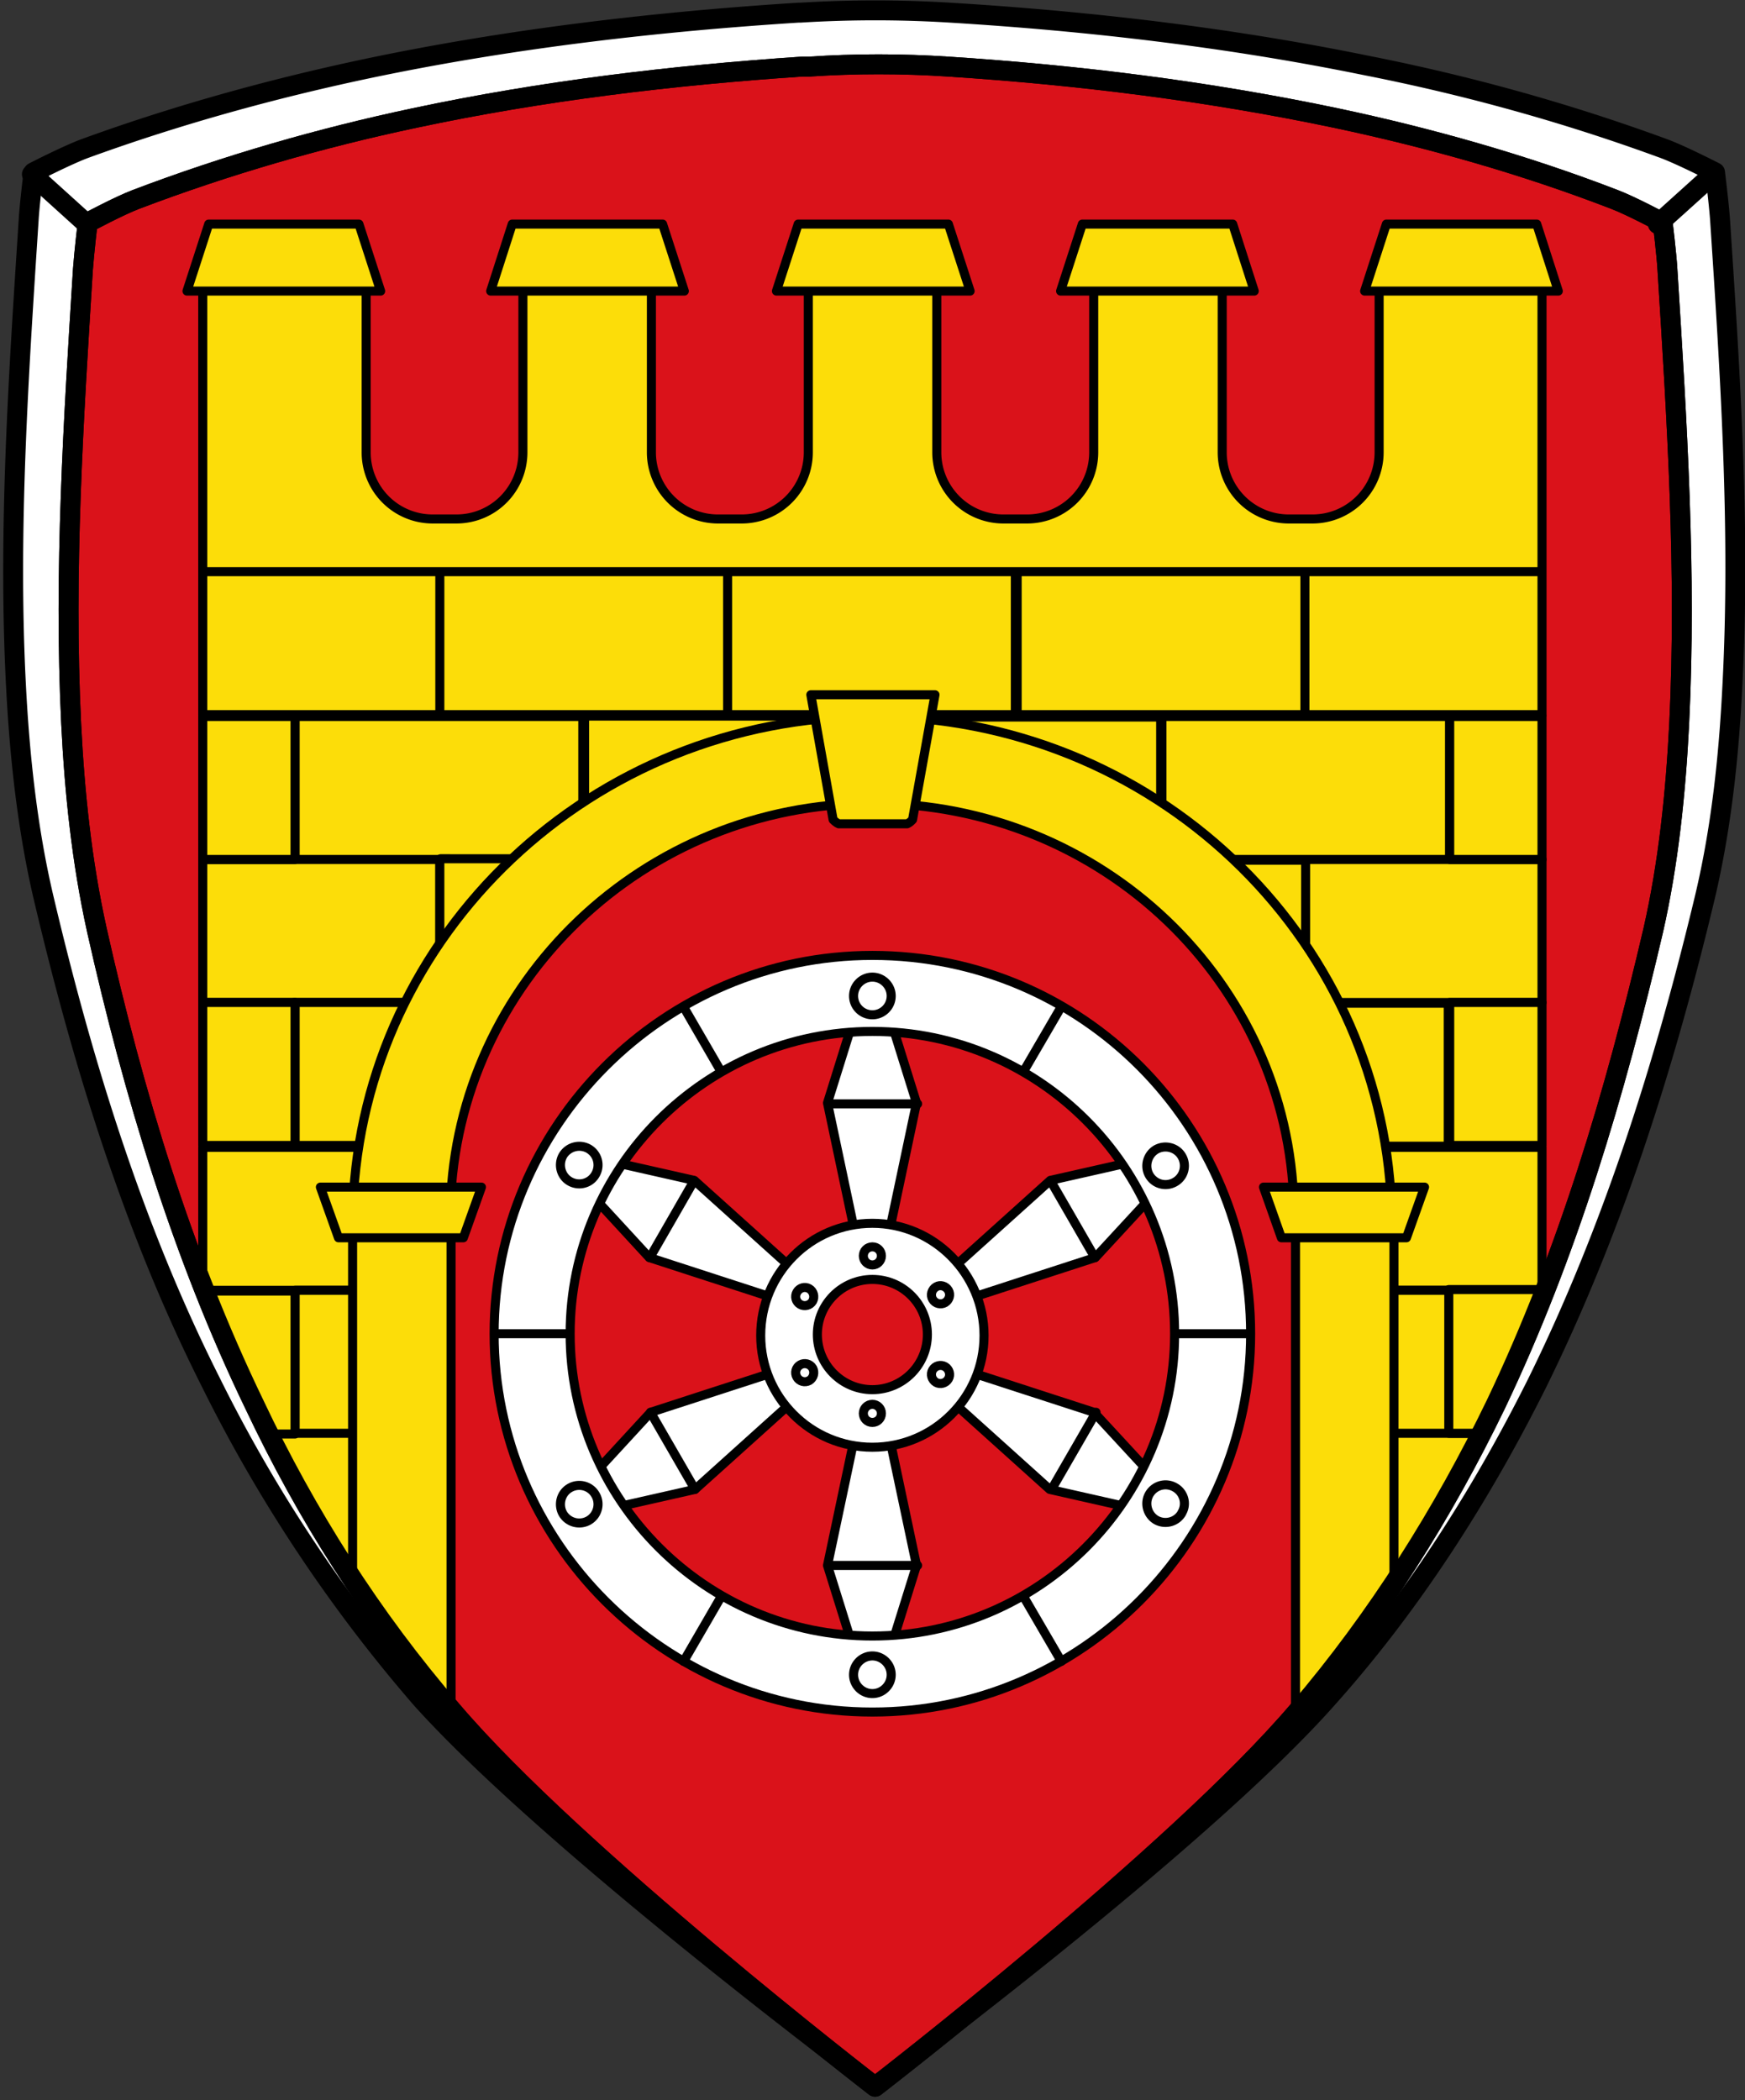 <svg xmlns="http://www.w3.org/2000/svg" width="482" height="580"><rect width="100%" height="100%" fill="#333333" stroke="none"/><g stroke="#000"><g stroke-linejoin="round"><g stroke-width="11"><path d="M220.47 3.5c-38.493 2.45-76.986 6.9-114.478 14.498-27.994 5.699-55.989 13.347-82.484 22.995-4.899 1.8-14.247 6.599-14.247 6.599s-1.1 8.798-1.35 13.247c-2.799 42.992-5.698 85.983-3.499 128.474 1 19.497 3.15 39.493 7.599 58.489 10.848 45.99 24.995 91.981 46.49 134.473 15.397 30.994 34.993 60.488 57.989 86.982 36.493 40.492 124.975 106.48 124.975 106.48s88.982-65.988 124.975-106.48c23.295-25.994 42.491-55.988 57.988-86.982 20.996-42.492 35.493-88.482 46.491-134.473 4.5-18.996 6.599-38.493 7.598-58.489 2.25-42.991-.6-85.982-3.399-128.474-.3-4.449-1.4-13.247-1.4-13.247s-9.348-4.8-14.247-6.599c-26.994-9.898-54.489-17.496-82.483-22.995C339.495 10.349 301.003 5.85 262.51 3.5a337.943 337.943 0 0 0-41.492 0z" fill="#fff" stroke-width="5.499"/><path d="M221.469 18.398c-35.943 2.4-71.986 6.748-106.979 14.197C88.495 38.094 62.5 45.592 37.506 55.09c-4.6 1.75-13.298 6.399-13.298 6.399s-1 8.598-1.3 12.897c-2.599 41.492-5.298 83.484-3.249 125.475.95 18.997 2.9 37.993 7.099 56.989 10.098 44.99 23.445 89.482 43.491 130.974 14.397 30.494 32.494 58.988 54.49 84.483 33.992 39.992 116.976 103.979 116.976 103.979s82.983-63.987 116.976-103.98c21.746-25.444 39.992-54.488 54.49-84.482 19.796-41.492 32.993-85.983 43.49-130.974 4.2-18.496 6.2-37.992 7.15-56.989 2.049-41.491-.6-83.483-3.25-125.475-.25-4.299-1.3-12.897-1.3-12.897s-8.698-4.65-13.297-6.399c-24.995-9.648-50.99-16.996-76.985-22.495-35.493-7.449-70.985-11.848-106.978-14.197-12.898-.85-25.845-.85-38.493 0z" fill="#da121a" stroke-width="5.499"/></g><g stroke-width="5"><g fill="#fff"><path d="M319.95 325.836c.05.1.05.2 0 .2 0 0-.5.4-.55.45.3 1.05.6 1.9.6 1.9l-17.447 18.896-38.493 12.497-1.85-3.449-2.099-3.35 29.994-26.994 24.995-5.649s.65.7 1.35 1.5c.1-.05.65-.25.65-.3.2-.1.7 1 1.15 2.35.7.8 1.3 1.55 1.45 1.95zm-97.981 58.488-29.994 26.995-24.995 5.649s-.65-.7-1.4-1.5c-.05.05-.6.25-.6.3-.2.1-.7-1-1.2-2.35-.9-1.1-1.6-2.049-1.4-2.149 0 0 .45-.4.55-.45-.35-1.05-.6-1.9-.6-1.9l17.397-18.896 38.493-12.497 1.85 3.45 2.099 3.348zM161.98 325.836c-.05.1-.05.2 0 .2 0 0 .5.4.55.45-.35 1.05-.6 1.9-.6 1.9l17.397 18.896 38.493 12.497 1.85-3.449 2.099-3.35-29.994-26.994-24.995-5.649s-.65.7-1.4 1.5c-.05-.05-.6-.25-.6-.3-.2-.1-.7 1-1.2 2.35-.65.8-1.25 1.55-1.4 1.95zm97.981 58.488 29.994 26.995 24.995 5.649s.65-.7 1.35-1.5c.1.05.65.25.65.3.2.1.7-1 1.15-2.35.95-1.1 1.65-2.049 1.45-2.149 0 0-.5-.4-.55-.45.35-1.05.6-1.9.6-1.9l-17.447-18.896-38.493-12.497-1.85 3.45-2.099 3.348zM238.465 278.845c-.15 0-.2.05-.2.1s-.05.6-.1.7c-1.05.25-1.949.45-1.949.45l-7.649 24.495 8.349 39.492 3.949-.1 3.95.1 8.348-39.492-7.649-24.495s-.9-.2-2-.45c0-.1-.05-.65-.05-.7 0-.2-1.2-.1-2.599.15-1.05-.15-2-.3-2.4-.25zm-1.55 113.978-8.348 39.492 7.649 24.495s.9.2 1.95.45c.05.1.1.65.1.7 0 .2 1.2.05 2.599-.2 1.4.25 2.6.4 2.6.2 0-.05.05-.6.05-.7 1.1-.25 2-.45 2-.45l7.648-24.495-8.349-39.492-3.949.1-3.95-.1z" stroke-width="2.5"/></g><g fill="#fcdd09"><g stroke-linecap="round"><path d="M56.002 80.385v77.485h369.926V80.385h-44.991v44.491a18.401 18.401 0 0 1-18.446 18.447h-6.449a18.401 18.401 0 0 1-18.446-18.447v-44.49h-35.493v44.49a18.401 18.401 0 0 1-18.447 18.447h-6.448a18.401 18.401 0 0 1-18.447-18.447v-44.49H223.27v44.49a18.401 18.401 0 0 1-18.447 18.447h-6.448a18.401 18.401 0 0 1-18.447-18.447v-44.49h-35.493v44.49c0 10.248-8.198 18.447-18.396 18.447h-6.449a18.37 18.37 0 0 1-18.446-18.447v-44.49H56.152zM141.485 61.889l-5.949 18.496h53.49l-6-18.496h-41.491zM220.47 61.889l-6 18.496h53.49l-6-18.496h-41.49zM298.953 61.889l-5.998 18.496h53.489l-5.949-18.496h-41.492zM57.652 61.889l-6 18.496h53.49L99.143 61.89H57.652zM382.937 61.889l-6 18.496h53.49l-5.949-18.496h-41.491zM121.489 157.87h79.484v39.492h-79.484zM200.973 157.87h79.484v39.492h-79.484zM280.957 157.87h79.484v39.492h-79.484zM360.441 157.87v39.492h65.487V157.87h-65.487zM56.002 157.87v39.492h65.487V157.87H56.002zM81.497 197.862h79.484v39.492H81.497zM161.48 197.862v39.492h3.35c.65-1.55 1.2-2.85 1.4-3.45 1.05-3.249 15.997-11.797 19.296-13.397 3.2-1.6 24.495-8.498 24.495-8.498s10.698-3.2 13.398-3.75c1.75-.35 11.447 2.15 17.496 3.85v-14.347h-79.484zM240.965 197.862v12.297l3.75-.75s43.99 6.45 46.49 10.198c2.7 3.75 19.796 9.498 20.346 11.748.2.8.4 3.3.45 6.149h8.598v-39.492h-79.484zM320.949 197.862h79.484v39.492H320.95zM56.002 237.354v39.492h65.487v-39.492H56.002zm304.44 0v39.492h65.486v-39.492h-65.487z" stroke-width="2.5"/><path d="M121.489 237.354v39.492h9.798c4.799-9.098 18.746-32.444 18.746-32.444l10.648-7.248H121.69zM317.95 237.354a1732.847 1732.847 0 0 1 19.996 15.247s7.498 14.497 9.648 19.296c.45.95 1.1 2.8 1.85 5.149h11.197v-39.492H317.65zM56.002 197.862v39.492h25.495v-39.492H56.002zm344.431 0v39.492h25.495v-39.492h-25.495zM81.497 276.846v39.492h32.993l13.798-39.492H81.297z" stroke-width="2.5"/><path d="M353.942 276.846a676.324 676.324 0 0 1 8.349 15.697s15.847 11.397 6.948 17.696c-1.8 1.25-2.35 3.5-2.2 6.299h32.994v-39.492h-45.99zM56.002 316.838v39.492h65.487v-39.492H56.002zm304.44 0v39.492h65.486v-39.492h-65.487zM56.002 276.846v39.492h25.495v-39.492H56.002zm344.431 0v39.492h25.495v-39.492h-25.495z" stroke-width="2.5"/><path d="M81.497 356.33v39.492h34.493V356.33H81.497zm285.443 0v39.492h33.443V356.33H366.94zM73.898 395.822c6.85 13.497 14.448 26.895 22.796 39.492h24.845v-39.492h-47.49zm286.443 0v39.492h24.795c8.348-12.747 15.947-25.995 22.796-39.492h-47.49z" stroke-width="2.5"/><path d="M56.252 356.33c4.15 10.648 8.698 20.996 13.497 31.494 1.3 2.75 2.65 5.449 4 8.198h7.748V356.53H56.152zm343.931 0v39.492h7.749c1.35-2.75 2.7-5.449 3.999-8.198 4.949-10.348 9.448-20.846 13.647-31.494h-25.395zM240.965 197.862c-77.484 0-140.472 59.988-143.471 134.973h26.944c1.85-61.488 53.49-110.978 116.477-110.978 63.487 0 114.977 49.49 116.477 110.978h26.944c-3.05-74.985-65.986-134.973-143.471-134.973" stroke-width="2.5"/><path d="M97.394 332.835v103.979c8.198 12.447 16.996 24.395 26.994 35.493.05.1.15.15.2.25V332.585H97.644zm260.448 0v139.972c.05-.05.15-.15.2-.25 9.648-11.248 18.496-22.996 26.994-35.493v-103.98h-26.944z" stroke-width="2.5"/><path d="m353.942 341.833-4.949-13.997h44.491l-4.999 13.997h-34.493zM93.495 341.833l-5-13.997h44.492l-5 13.997H93.496z" stroke-width="2.5"/></g><path d="m223.968 191.863 6.15 34.493c.45.45.949.9 1.549 1.15H250.564c.599-.25 1.099-.7 1.499-1.15l6.199-34.493h-34.294z" stroke-width="2.5"/></g></g></g><g fill="none" stroke-width="11"><g stroke-linecap="round"><path d="M24.008 61.889 8.811 48.142M457.922 61.889l15.247-13.747" stroke-width="5.499"/></g><path d="M221.469 18.398c-35.943 2.4-71.986 6.748-106.979 14.197C88.495 38.094 62.5 45.592 37.506 55.09c-4.6 1.75-13.298 6.399-13.298 6.399s-1 8.598-1.3 12.897c-2.599 41.492-5.298 83.484-3.249 125.475.95 18.997 2.9 37.993 7.099 56.989 10.098 44.99 23.445 89.482 43.491 130.974 14.397 30.494 32.494 58.988 54.49 84.483 33.992 39.992 116.976 103.979 116.976 103.979s82.983-63.987 116.976-103.98c21.746-25.444 39.992-54.488 54.49-84.482 19.796-41.492 32.993-85.983 43.49-130.974 4.2-18.496 6.2-37.992 7.15-56.989 2.049-41.491-.6-83.483-3.25-125.475-.25-4.299-1.3-12.897-1.3-12.897s-8.698-4.65-13.297-6.399c-24.995-9.648-50.99-16.996-76.985-22.495-35.493-7.449-70.985-11.848-106.978-14.197-12.898-.85-25.845-.85-38.493 0z" stroke-linejoin="round" stroke-width="5.499"/></g><g fill="#fff" stroke-linecap="round" stroke-width="5"><g stroke-linejoin="round"><path d="M240.965 263.849c-57.489 0-104.48 46.99-104.48 104.479 0 57.488 46.992 104.479 104.48 104.479 57.489 0 104.48-46.99 104.48-104.48 0-57.488-46.492-104.478-104.48-104.478m0 20.995c45.99 0 83.483 37.493 83.483 83.484 0 45.99-37.492 83.483-83.483 83.483-45.99 0-83.483-37.493-83.483-83.483 0-45.991 37.492-83.484 83.483-83.484z" stroke-width="2.5"/><path d="M240.965 337.834c-16.997 0-30.844 13.797-30.844 30.993 0 16.997 13.797 30.844 30.844 30.844 16.997 0 30.844-13.797 30.844-30.843 0-16.997-13.847-30.994-30.844-30.994zm0 15.497c8.398 0 15.197 6.848 15.197 15.197 0 8.398-6.799 15.247-15.197 15.247s-15.197-6.85-15.197-15.247c0-8.349 6.799-15.197 15.197-15.197z" stroke-width="2.5"/></g><path d="M136.986 368.328h20.346M324.948 368.328h20.346M188.975 278.346l10.148 17.496M282.957 441.313l10.198 17.497M292.955 278.346l-10.198 17.496M198.973 441.313l-10.148 17.497" stroke-width="2.5"/><g stroke-linejoin="round"><path d="M240.965 269.847c-2.85 0-5.199 2.35-5.199 5.2 0 2.899 2.35 5.198 5.199 5.198 2.85 0 5.199-2.3 5.199-5.199 0-2.85-2.35-5.199-5.199-5.199zm0 187.463c-2.85 0-5.199 2.35-5.199 5.199 0 2.85 2.35 5.199 5.199 5.199 2.85 0 5.199-2.35 5.199-5.2 0-2.849-2.35-5.198-5.199-5.198zM326.448 319.337c-1.4-2.45-4.6-3.299-7.099-1.9-2.45 1.45-3.299 4.65-1.9 7.1 1.45 2.499 4.6 3.349 7.1 1.899 2.499-1.4 3.349-4.6 1.899-7.099zM164.48 412.82c-1.4-2.5-4.599-3.35-7.098-1.9-2.45 1.4-3.3 4.6-1.9 7.099a5.26 5.26 0 0 0 7.099 1.9c2.5-1.45 3.349-4.65 1.9-7.1zM326.448 417.818c-1.4 2.5-4.6 3.349-7.099 1.95-2.45-1.45-3.299-4.65-1.9-7.1 1.45-2.499 4.6-3.349 7.1-1.899 2.499 1.4 3.349 4.6 1.899 6.999zM164.48 324.336c-1.4 2.5-4.599 3.35-7.098 1.9-2.45-1.4-3.3-4.6-1.9-7.099a5.26 5.26 0 0 1 7.099-1.9c2.5 1.45 3.349 4.6 1.9 7.1z" stroke-width="2.5"/></g><path d="M228.967 432.315h24.495M228.967 304.84h24.495M290.455 411.319l12.298-21.296M179.477 347.332l12.248-21.296M191.975 411.319l-12.298-21.296M302.453 347.332l-12.298-21.296" stroke-width="2.5"/><g stroke-linejoin="round"><path d="M240.965 344.332c-1.4 0-2.5 1.1-2.5 2.5 0 1.35 1.1 2.5 2.5 2.5s2.5-1.15 2.5-2.5c0-1.4-1.1-2.5-2.5-2.5zm0 43.492c-1.4 0-2.5 1.15-2.5 2.5 0 1.399 1.1 2.499 2.5 2.499s2.5-1.1 2.5-2.5c0-1.35-1.1-2.5-2.5-2.5zM261.96 356.33c-.7-1.2-2.249-1.65-3.399-.95-1.2.7-1.65 2.25-.95 3.45.7 1.2 2.25 1.6 3.45.9 1.15-.7 1.6-2.2.9-3.4zm-37.492 21.496c-.7-1.2-2.25-1.6-3.449-.9-1.2.7-1.6 2.2-.9 3.4.7 1.199 2.2 1.599 3.4.949 1.2-.7 1.6-2.25.95-3.45zM261.96 380.825c.7-1.2.25-2.7-.899-3.4-1.2-.7-2.75-.3-3.45.9-.7 1.2-.25 2.75.95 3.45 1.15.65 2.7.25 3.4-.95zm-37.492-21.496c.65-1.2.25-2.75-.95-3.449-1.2-.7-2.699-.25-3.399.95-.7 1.2-.3 2.7.9 3.4 1.2.7 2.75.3 3.45-.9z" stroke-width="2.5"/></g></g></g></svg>